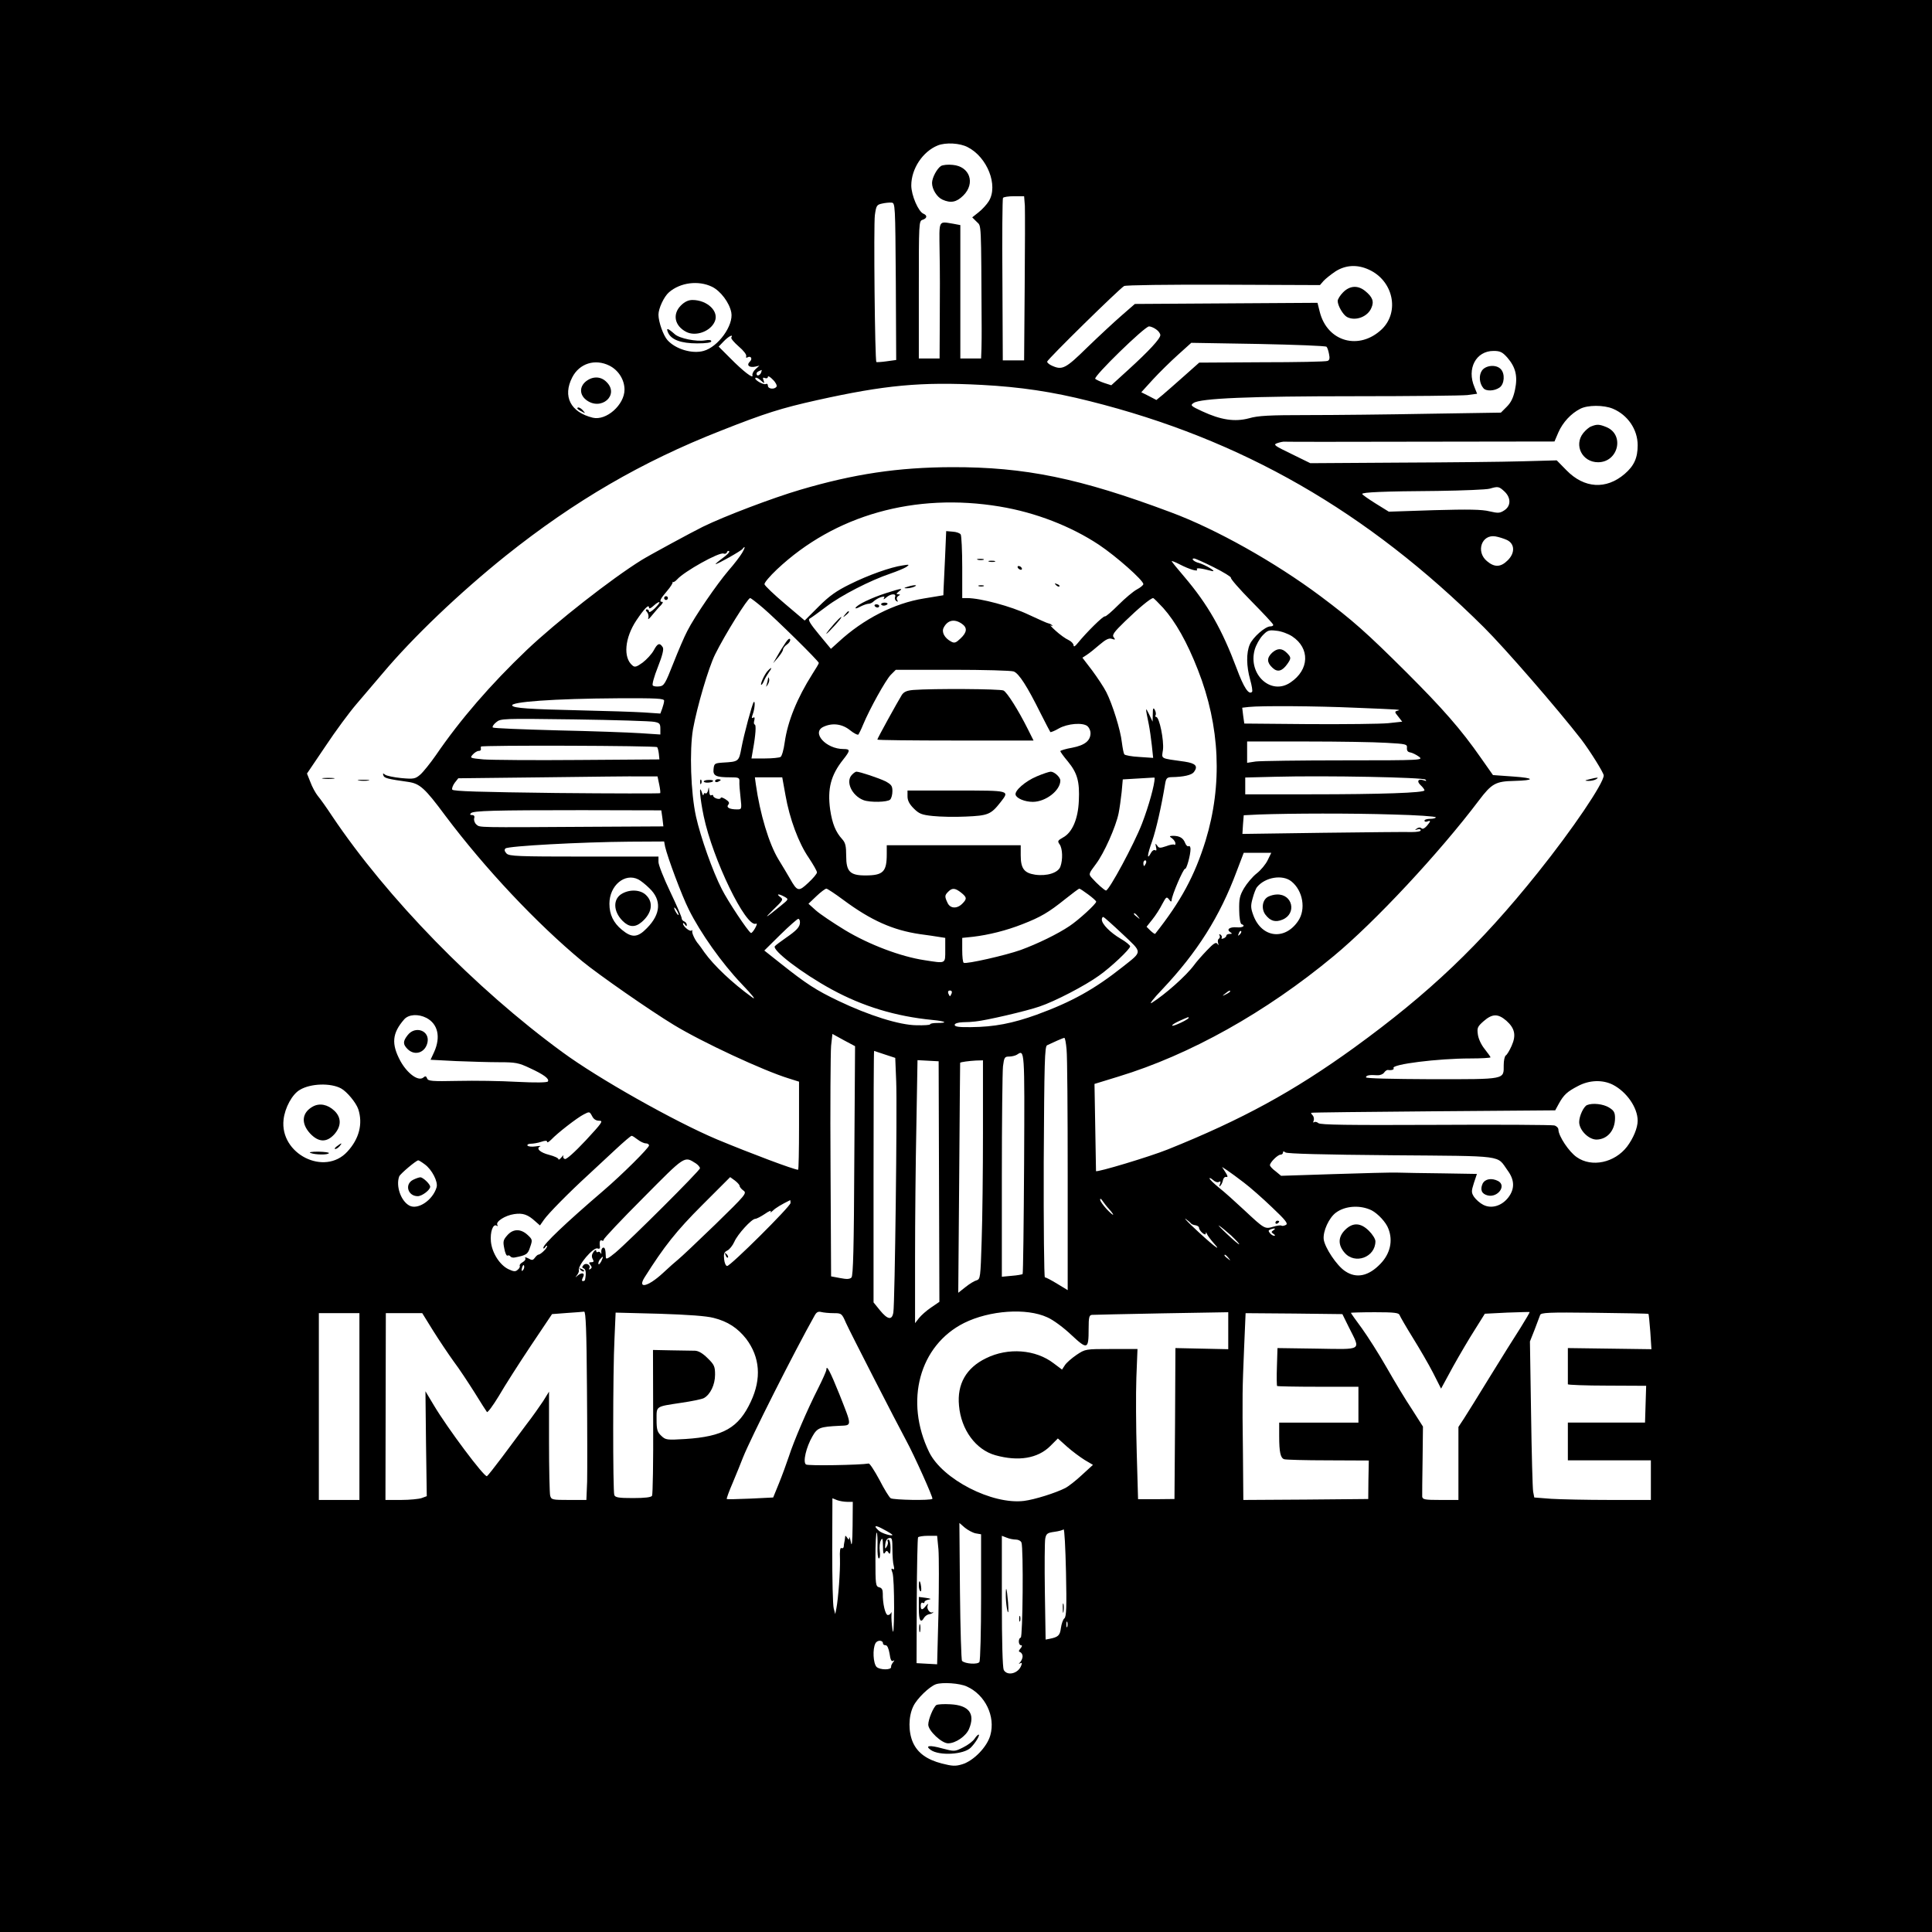 <?xml version="1.0" standalone="no"?>
<!DOCTYPE svg PUBLIC "-//W3C//DTD SVG 20010904//EN"
 "http://www.w3.org/TR/2001/REC-SVG-20010904/DTD/svg10.dtd">
<svg version="1.0" xmlns="http://www.w3.org/2000/svg"
 width="1024pt" height="1024pt" viewBox="0 0 1024 1024"
 preserveAspectRatio="xMidYMid meet">

<g transform="translate(0,1024) scale(0.1,-0.1)"
fill="#000000" stroke="none">
<path d="M0 5120 l0 -5120 5120 0 5120 0 0 5120 0 5120 -5120 0 -5120 0 0
-5120z m5129 4340 c104 -53 163 -203 112 -286 -11 -18 -35 -44 -54 -59 l-34
-27 24 -24 c25 -25 23 15 26 -564 0 -30 0 -79 -1 -107 l-2 -53 -55 0 -55 0 0
354 0 353 -37 7 c-81 13 -75 24 -73 -146 2 -84 2 -246 1 -360 l-1 -208 -55 0
-55 0 0 364 c0 356 0 365 20 371 24 8 26 23 5 32 -27 10 -65 98 -65 150 0 89
61 180 140 212 42 17 118 13 159 -9z m303 -311 c1 -28 1 -224 -1 -435 l-3
-384 -57 0 -56 0 -2 426 c-2 234 0 430 3 435 3 5 29 9 59 9 l53 0 4 -51z
m-684 -401 l2 -416 -51 -7 c-27 -4 -52 -5 -54 -4 -8 8 -15 728 -8 779 7 50 10
55 38 61 17 4 39 6 50 5 20 -1 20 -9 23 -418z m2507 63 c129 -58 165 -223 69
-316 -120 -114 -289 -67 -329 92 l-12 48 -484 -3 -484 -3 -70 -61 c-38 -33
-120 -109 -182 -169 -116 -114 -133 -122 -188 -97 -14 6 -25 16 -25 21 0 11
382 386 408 401 9 5 231 8 527 7 l511 -2 19 22 c11 12 40 35 64 51 54 34 115
37 176 9z m-3481 -91 c45 -22 92 -84 102 -136 13 -69 -70 -183 -147 -204 -61
-17 -149 10 -191 57 -22 24 -48 97 -48 135 0 33 29 96 56 119 60 52 156 64
228 29z m2354 -226 c12 -8 22 -22 22 -30 0 -19 -60 -84 -171 -185 l-89 -81
-37 12 c-21 7 -42 17 -48 22 -12 11 261 277 285 278 9 0 26 -7 38 -16z m-2252
-43 c-3 -5 15 -26 39 -47 26 -22 43 -44 40 -52 -2 -7 0 -10 5 -7 19 12 31 -6
14 -22 -19 -19 -3 -33 30 -26 l21 5 -21 -19 c-11 -10 -18 -25 -16 -32 7 -22
-49 21 -118 91 l-61 61 27 28 c26 27 52 40 40 20z m3155 -49 c4 -4 10 -21 13
-38 5 -23 3 -33 -8 -37 -9 -4 -165 -7 -348 -7 l-332 -2 -81 -72 c-44 -39 -95
-84 -113 -99 l-33 -27 -40 21 -40 20 61 67 c34 37 94 96 133 131 l71 64 355
-6 c195 -4 358 -10 362 -15z m958 -57 c44 -51 56 -98 41 -170 -9 -43 -21 -68
-44 -91 l-31 -31 -385 -6 c-212 -4 -499 -7 -638 -7 -205 0 -264 -3 -312 -17
-75 -20 -149 -9 -248 37 -61 28 -64 32 -46 44 35 25 299 36 855 36 299 0 567
3 596 6 l52 7 -14 35 c-42 98 8 192 101 192 35 0 47 -6 73 -35z m-4759 -43
c48 -24 80 -75 80 -127 0 -80 -96 -166 -168 -149 -118 29 -161 113 -109 214
38 74 121 100 197 62z m804 -37 c-7 -16 -24 -21 -24 -6 0 8 7 13 27 20 1 1 0
-6 -3 -14z m82 -74 c-11 -17 -46 -13 -46 5 0 8 -5 12 -10 9 -12 -8 -65 23 -56
32 3 4 16 -2 28 -13 20 -18 21 -18 15 0 -6 14 -3 17 8 12 8 -3 15 0 15 7 0 6
12 0 26 -15 15 -14 23 -31 20 -37z m1087 9 c205 -11 374 -36 572 -86 807 -202
1471 -584 2090 -1199 111 -110 391 -433 516 -594 45 -59 119 -177 119 -191 0
-41 -164 -284 -349 -515 -308 -385 -577 -640 -974 -928 -321 -232 -594 -381
-987 -539 -97 -39 -377 -123 -381 -115 0 1 -2 106 -4 232 l-4 230 127 39 c378
115 781 340 1140 638 219 181 561 548 770 825 68 90 89 102 187 104 112 3 111
15 -1 23 l-111 8 -64 91 c-105 151 -203 262 -393 452 -214 213 -286 277 -457
405 -241 180 -554 356 -794 445 -483 181 -773 240 -1160 239 -286 -1 -519 -36
-804 -120 -146 -43 -402 -140 -516 -196 -55 -27 -282 -150 -324 -176 -161
-100 -452 -328 -609 -477 -192 -183 -352 -368 -482 -558 -30 -43 -67 -89 -83
-103 -26 -22 -34 -24 -100 -18 -40 4 -78 12 -86 18 -11 9 -13 8 -9 -4 4 -14
23 -19 130 -34 63 -9 89 -32 198 -179 211 -281 483 -570 725 -771 86 -71 362
-263 486 -338 151 -92 476 -243 610 -284 l54 -17 0 -233 c0 -129 -2 -234 -5
-234 -23 1 -247 85 -430 161 -223 94 -630 323 -820 463 -461 337 -929 817
-1220 1251 -29 44 -63 92 -76 107 -12 15 -30 48 -39 73 l-18 45 98 145 c53 80
127 180 164 223 36 42 98 115 138 162 163 194 410 429 653 624 366 292 722
499 1140 663 235 93 322 120 510 162 360 80 551 98 873 81z m3345 -126 c79
-33 132 -110 132 -194 0 -67 -19 -109 -69 -152 -98 -84 -214 -77 -308 19 l-52
53 -183 -5 c-101 -3 -394 -6 -653 -7 l-470 -3 -100 49 c-91 44 -98 49 -76 57
14 5 32 9 40 8 9 -1 334 -1 723 0 l707 1 21 49 c23 52 66 99 115 124 39 21
125 21 173 1z m-574 -439 c35 -33 35 -77 -1 -100 -23 -15 -32 -16 -79 -5 -40
10 -112 11 -293 6 l-240 -8 -71 44 c-38 24 -70 46 -70 50 0 9 111 14 401 16
135 2 259 7 275 12 44 13 49 12 78 -15z m-2674 -80 c188 -31 376 -104 524
-202 93 -62 236 -189 236 -209 0 -5 -15 -18 -34 -28 -19 -10 -63 -47 -98 -82
-35 -35 -67 -63 -72 -61 -9 3 -98 -85 -145 -143 -14 -17 -20 -20 -21 -10 0 8
-12 21 -27 28 -16 7 -46 29 -68 49 -22 20 -33 32 -25 28 8 -5 11 -4 7 0 -4 5
-13 10 -20 11 -7 1 -55 23 -107 47 -90 43 -253 87 -324 87 l-26 0 0 163 c0 89
-4 167 -8 174 -4 7 -23 14 -42 15 l-35 3 -6 -140 c-4 -77 -7 -153 -8 -170 l-1
-30 -103 -17 c-157 -25 -321 -109 -452 -230 l-41 -37 -63 76 c-47 57 -60 78
-50 84 8 4 48 33 89 64 79 60 233 139 340 175 35 12 73 28 84 35 18 13 16 14
-20 8 -63 -9 -182 -51 -280 -100 -71 -35 -108 -61 -165 -118 l-74 -74 -105 89
c-58 49 -106 95 -108 103 -2 8 28 43 66 79 306 288 731 408 1182 333z m2687
-177 c42 -20 44 -69 4 -108 -37 -37 -70 -38 -110 -4 -60 50 -28 143 45 131 18
-3 46 -12 61 -19z m-4054 -69 c-10 -17 -42 -59 -71 -92 -61 -71 -180 -244
-219 -321 -15 -28 -48 -105 -74 -171 -43 -109 -49 -120 -74 -123 -15 -2 -31 0
-35 5 -5 4 7 48 27 98 24 61 32 94 26 104 -16 26 -28 22 -48 -16 -11 -20 -38
-49 -59 -65 -32 -23 -42 -26 -54 -15 -50 41 -41 146 21 239 43 64 67 88 67 67
0 -7 10 -3 25 11 14 13 27 21 30 18 3 -2 -9 -17 -25 -33 -17 -16 -30 -23 -30
-17 0 7 -5 12 -11 12 -8 0 -8 -5 1 -15 7 -8 9 -23 6 -32 -4 -10 6 -2 21 17 16
19 36 43 46 52 9 10 13 18 7 18 -18 0 -11 15 25 57 19 22 32 43 30 47 -3 3 -2
4 1 1 4 -2 14 4 23 14 37 42 223 146 246 137 8 -3 16 0 18 7 2 7 8 9 12 5 4
-3 -12 -20 -36 -37 -23 -17 -39 -31 -36 -31 11 0 137 71 143 81 3 5 7 9 10 9
3 0 -3 -14 -13 -31z m2501 -76 c52 -26 92 -51 90 -55 -3 -5 45 -60 108 -124
62 -63 115 -119 116 -125 2 -5 -5 -9 -15 -9 -27 0 -93 -58 -109 -96 -19 -44
-18 -115 2 -186 9 -32 14 -62 10 -65 -17 -18 -44 23 -81 123 -78 208 -153 340
-278 487 -37 43 -67 80 -67 83 0 2 19 -5 42 -17 54 -28 101 -41 92 -27 -6 10
20 7 81 -9 12 -2 7 4 -12 16 -18 11 -44 23 -58 27 -26 6 -45 24 -26 24 6 0 53
-21 105 -47z m-2390 -215 c68 -58 296 -282 296 -292 0 -3 -15 -29 -34 -58 -81
-128 -131 -250 -147 -363 -5 -38 -15 -73 -22 -77 -6 -4 -44 -8 -83 -8 l-71 0
8 47 c14 76 18 133 9 133 -4 0 -6 10 -2 22 3 14 2 19 -6 14 -9 -5 -9 0 -2 19
10 27 14 72 5 64 -8 -9 -52 -172 -65 -242 -14 -74 -14 -74 -100 -79 -42 -3
-45 -5 -48 -34 -4 -36 12 -44 90 -44 43 0 48 -2 47 -22 -1 -13 2 -51 6 -85 7
-62 6 -63 -18 -63 -40 0 -59 10 -47 25 8 9 4 17 -15 29 -14 9 -25 12 -25 7 0
-5 -9 -7 -20 -4 -11 3 -20 10 -20 15 0 5 -4 6 -10 3 -6 -4 -11 6 -11 22 -2 24
-2 25 -6 5 -2 -12 -9 -20 -14 -17 -5 4 -9 0 -10 -7 -1 -7 -5 -2 -9 12 -17 52
-10 -32 10 -127 48 -228 223 -589 276 -569 8 3 7 -4 -4 -24 -9 -16 -19 -27
-22 -25 -17 10 -123 170 -154 232 -49 95 -113 277 -137 385 -28 127 -35 350
-16 463 22 121 82 325 117 396 53 107 173 299 186 299 4 0 34 -23 68 -52z
m2121 0 c66 -74 127 -182 184 -328 118 -299 131 -610 41 -905 -58 -187 -131
-322 -267 -494 -2 -3 -13 5 -25 16 l-21 21 31 39 c17 21 40 57 52 81 21 39 23
41 36 25 10 -14 13 -14 14 -4 0 24 63 170 71 166 7 -5 29 72 29 105 0 12 -5
18 -10 15 -6 -3 -14 5 -19 18 -10 26 -30 37 -64 37 -20 -1 -21 -2 -4 -14 9 -7
17 -19 17 -26 0 -7 -3 -11 -6 -7 -3 3 -23 0 -43 -8 -33 -11 -39 -11 -48 4 -10
13 -10 12 -6 -8 4 -16 3 -22 -5 -17 -6 3 -16 -3 -22 -15 -22 -41 -20 -11 6 61
22 64 49 182 69 303 5 32 10 37 33 38 66 1 108 11 120 27 23 31 10 46 -48 55
-135 19 -123 13 -116 63 6 49 -19 174 -36 174 -5 0 -6 4 -3 10 3 5 1 18 -4 27
-8 15 -11 10 -11 -22 l-1 -40 -19 40 c-20 41 -20 37 -1 -55 5 -25 12 -75 16
-111 l7 -66 -73 5 c-41 2 -77 9 -80 14 -4 6 -9 34 -13 64 -7 65 -50 202 -82
265 -13 26 -47 77 -75 115 l-52 68 23 15 c14 9 44 33 68 54 33 28 49 36 65 31
18 -6 20 -5 10 8 -10 12 0 27 60 85 71 69 136 123 149 123 3 0 27 -24 53 -52z
m-1067 -84 c30 -21 28 -45 -7 -78 -24 -23 -32 -26 -49 -17 -36 19 -53 51 -40
75 21 40 57 47 96 20z m1751 -67 c95 -63 91 -177 -9 -244 -103 -71 -226 42
-190 173 7 25 26 59 42 76 26 27 33 30 73 25 25 -2 63 -16 84 -30z m-1476
-186 c28 -11 71 -78 142 -221 26 -52 50 -97 52 -100 2 -2 23 6 45 19 46 26
127 33 152 12 9 -8 16 -24 16 -36 0 -41 -30 -65 -97 -78 -35 -6 -63 -15 -63
-18 0 -4 18 -29 40 -55 50 -61 63 -106 58 -209 -4 -96 -35 -168 -84 -194 -28
-16 -30 -19 -18 -36 16 -22 18 -82 4 -119 -12 -32 -71 -51 -134 -42 -58 9 -76
33 -76 103 l0 53 -355 0 -355 0 0 -47 c0 -94 -19 -113 -114 -113 -81 0 -101
21 -101 103 0 53 -4 70 -21 89 -35 38 -53 83 -64 157 -15 110 3 182 69 265 38
48 39 56 2 56 -94 0 -172 88 -106 118 47 22 99 15 140 -18 21 -17 41 -27 45
-23 3 5 15 28 25 53 35 84 119 235 146 263 l27 27 301 0 c165 0 311 -4 324 -9z
m-1853 -155 c0 -8 -5 -27 -10 -41 l-10 -27 -88 6 c-48 3 -199 8 -337 11 -272
6 -352 12 -360 25 -13 20 221 37 558 39 209 1 247 -1 247 -13z m3660 -37 c247
-10 249 -10 227 -16 -16 -4 -16 -7 4 -31 l21 -27 -74 -8 c-40 -4 -228 -6 -418
-5 l-345 3 -6 42 -5 42 35 4 c64 7 361 5 561 -4z m-3712 -75 c28 -5 32 -10 32
-37 l0 -30 -107 7 c-60 4 -258 11 -441 15 -183 5 -336 11 -340 15 -4 4 4 17
18 28 24 20 34 20 415 15 214 -3 405 -9 423 -13z m3879 -111 c106 -6 112 -7
110 -27 -1 -14 4 -22 18 -24 11 -2 31 -12 45 -22 25 -19 22 -20 -396 -20 -232
0 -442 -3 -468 -6 l-46 -7 0 57 0 56 313 0 c171 0 362 -3 424 -7z m-3864 -23
c3 -3 7 -19 9 -35 l3 -30 -430 -3 c-236 -2 -463 0 -503 3 -71 7 -73 7 -56 26
9 10 23 19 31 19 7 0 12 3 12 8 -1 4 -1 11 0 15 1 8 926 5 934 -3z m11 -198
c5 -23 7 -44 5 -46 -2 -2 -250 -2 -551 1 -401 5 -548 9 -551 18 -3 6 3 22 13
36 l19 24 443 5 c244 3 481 6 528 5 l85 0 9 -43z m4061 26 c7 -8 5 -9 -8 -4
-30 10 -40 -4 -18 -25 12 -11 21 -23 21 -28 0 -13 -229 -21 -602 -21 l-348 0
0 45 0 44 158 4 c272 7 786 -3 797 -15z m-3392 -82 c22 -126 70 -255 124 -333
23 -35 43 -69 43 -77 0 -7 -21 -32 -46 -55 -51 -48 -58 -47 -97 22 -13 23 -41
69 -61 102 -50 82 -98 241 -120 398 l-5 37 73 0 72 0 17 -94z m1957 91 c0 -36
-31 -148 -67 -242 -42 -109 -175 -355 -191 -355 -8 1 -49 37 -75 67 -18 20
-17 22 22 74 43 57 105 196 120 269 5 25 12 75 16 112 l6 67 67 4 c37 2 75 4
85 5 9 1 17 1 17 -1z m-2609 -214 l5 -43 -375 -2 c-624 -4 -596 -4 -615 11
-10 8 -15 23 -13 33 4 12 0 18 -11 18 -10 0 -13 3 -6 10 13 13 118 16 589 16
l420 -1 6 -42z m3872 20 c125 -3 227 -10 227 -15 0 -4 -13 -8 -30 -8 -16 0
-30 -4 -30 -10 0 -5 7 -7 15 -4 20 8 19 2 -3 -24 -12 -13 -22 -18 -28 -12 -6
6 -15 5 -24 -1 -13 -9 -12 -10 3 -5 9 3 17 1 17 -5 0 -6 -21 -9 -47 -9 -27 1
-239 -1 -473 -4 l-425 -6 3 49 4 50 81 4 c167 6 491 7 710 0z m-3858 -170 c13
-57 89 -261 126 -334 62 -125 176 -285 278 -392 62 -65 82 -91 56 -72 -105 76
-201 167 -252 238 -12 18 -26 37 -31 43 -18 20 -36 59 -33 69 1 6 0 7 -4 3 -8
-8 -45 22 -45 37 0 5 5 3 10 -5 7 -10 10 -11 10 -2 0 7 -6 15 -13 18 -8 3 -14
10 -14 17 0 7 -27 70 -61 141 -34 71 -62 142 -62 157 l0 29 -394 0 c-352 0
-396 2 -411 16 -11 12 -13 20 -6 27 13 13 401 34 658 36 l183 1 5 -27z m3194
-72 c-10 -21 -36 -53 -58 -70 -22 -17 -52 -53 -67 -78 -24 -41 -27 -58 -26
-118 0 -38 6 -71 12 -73 24 -8 7 -20 -25 -17 -37 3 -57 -11 -34 -26 11 -7 10
-9 -3 -9 -10 0 -18 -4 -18 -9 0 -5 -7 -12 -16 -15 -8 -3 -12 -2 -9 3 3 5 0 13
-6 17 -7 4 -9 3 -5 -4 3 -6 2 -13 -3 -17 -6 -3 -8 -13 -5 -23 4 -13 3 -14 -4
-4 -7 10 -20 2 -55 -35 -25 -26 -56 -61 -68 -78 -43 -58 -154 -156 -224 -200
-17 -11 6 20 55 71 185 196 305 385 395 627 l37 97 73 0 73 0 -19 -39z m-645
-16 c-4 -8 -8 -15 -10 -15 -2 0 -4 7 -4 15 0 8 4 15 10 15 5 0 7 -7 4 -15z
m-2691 -86 c12 -6 39 -27 59 -47 65 -62 61 -136 -13 -211 -49 -51 -80 -53
-133 -9 -45 37 -66 81 -66 138 0 97 82 165 153 129z m3461 -10 c62 -49 79
-149 36 -211 -70 -103 -191 -89 -236 28 -15 40 -16 53 -5 92 7 26 17 53 24 61
43 52 134 67 181 30z m-2375 -98 c148 -110 264 -161 406 -182 39 -5 85 -12
103 -15 l32 -5 0 -64 c0 -75 5 -72 -111 -54 -126 19 -294 83 -420 159 -64 39
-134 86 -155 105 l-39 35 42 40 c23 22 47 40 53 40 5 0 46 -27 89 -59z m625
38 c31 -25 32 -33 6 -59 -28 -28 -64 -26 -78 5 -16 34 -15 40 4 59 21 21 36
20 68 -5z m674 -10 c23 -17 42 -34 42 -38 0 -12 -93 -97 -141 -129 -64 -43
-169 -94 -259 -127 -78 -28 -289 -76 -302 -68 -5 2 -8 33 -8 68 l0 64 58 6
c83 10 176 33 262 67 95 37 138 62 225 132 39 31 72 56 76 56 3 0 24 -14 47
-31z m-1610 -12 c23 -13 23 -13 -20 -48 -84 -68 -92 -72 -39 -20 52 50 54 54
36 67 -23 17 -8 18 23 1z m-568 -77 c6 -11 8 -20 6 -20 -3 0 -10 9 -16 20 -6
11 -8 20 -6 20 3 0 10 -9 16 -20z m2441 -27 c13 -16 12 -17 -3 -4 -10 7 -18
15 -18 17 0 8 8 3 21 -13z m-82 -93 c108 -102 108 -90 1 -175 -149 -118 -269
-185 -455 -253 -128 -46 -225 -65 -348 -66 -63 -1 -87 2 -87 12 0 7 16 13 43
14 23 0 53 2 67 4 54 5 270 55 339 79 81 27 241 110 316 164 64 45 165 141
165 155 0 6 -23 25 -51 41 -54 32 -99 77 -99 101 0 8 3 14 8 14 4 -1 49 -41
101 -90z m-1709 62 c0 -25 -17 -43 -75 -83 -27 -19 -53 -38 -58 -44 -16 -21
145 -144 301 -229 165 -90 339 -143 535 -162 71 -7 84 -16 23 -16 -20 0 -36
-3 -36 -7 0 -4 -33 -6 -73 -5 -90 1 -252 52 -413 129 -119 57 -170 90 -306
198 l-87 69 85 84 c47 46 90 84 95 84 5 0 9 -8 9 -18z m2331 -65 c-10 -9 -11
-8 -5 6 3 10 9 15 12 12 3 -3 0 -11 -7 -18z m-1527 -312 c-4 -8 -7 -15 -9 -15
-2 0 -5 7 -9 15 -3 9 0 15 9 15 9 0 12 -6 9 -15z m1476 10 c0 -2 -10 -9 -22
-15 -22 -11 -22 -10 -4 4 21 17 26 19 26 11z m-4260 -140 c61 -32 77 -101 41
-181 l-19 -41 136 -7 c74 -3 178 -6 229 -6 85 0 102 -3 161 -31 74 -34 105
-57 96 -71 -4 -6 -64 -7 -163 -2 -86 5 -227 7 -313 5 -139 -3 -159 -1 -164 13
-5 13 -10 14 -20 5 -26 -22 -84 20 -121 86 -50 92 -45 149 20 223 24 26 74 29
117 7z m5724 -15 c45 -40 53 -77 28 -133 -11 -25 -25 -48 -31 -51 -6 -4 -11
-27 -11 -51 0 -78 14 -75 -381 -75 -216 1 -349 4 -349 10 0 11 21 14 60 11 13
-1 30 5 36 14 6 9 16 15 20 14 20 -3 35 2 30 10 -12 20 235 51 407 51 59 0
107 3 107 6 0 3 -14 22 -31 44 -18 22 -33 54 -36 77 -5 35 -2 42 31 71 46 40
76 40 120 2z m-1684 15 c0 -8 -82 -47 -87 -41 -3 3 14 14 38 25 52 23 49 22
49 16z m-1772 -757 c-2 -460 -6 -610 -15 -619 -9 -9 -25 -10 -60 -3 l-48 9 -3
580 c-2 319 0 608 3 642 l7 63 60 -33 60 -32 -4 -607z m1125 590 c4 -35 6
-336 6 -670 l0 -606 -56 34 c-31 19 -60 34 -65 34 -4 0 -7 275 -6 611 3 532 5
613 18 619 31 15 85 39 91 39 4 1 9 -27 12 -61z m-963 -27 l55 -18 5 -124 c6
-138 -7 -1176 -15 -1225 -7 -43 -30 -39 -71 11 l-34 42 0 667 c0 366 1 666 3
666 1 0 27 -9 57 -19z m738 -575 c-2 -321 -5 -586 -8 -589 -3 -2 -29 -7 -57
-9 l-53 -5 0 531 c0 292 3 555 6 584 6 48 9 52 33 52 14 0 33 5 41 10 41 27
41 36 38 -574z m-451 -98 l2 -638 -44 -30 c-24 -16 -53 -42 -64 -56 l-21 -27
0 350 c0 192 3 506 7 697 l6 347 56 -3 56 -3 2 -637z m233 265 c0 -208 -3
-469 -7 -580 -6 -194 -7 -203 -27 -209 -12 -3 -38 -19 -59 -36 l-38 -30 5 609
c2 334 5 609 5 610 2 4 48 10 84 12 l37 1 0 -377z m3338 248 c74 -38 132 -122
132 -191 0 -38 -23 -93 -56 -137 -66 -86 -188 -112 -267 -56 -41 28 -96 111
-97 145 0 10 -10 20 -22 23 -13 3 -296 5 -629 3 -471 -2 -609 0 -621 9 -8 7
-19 9 -23 5 -5 -4 -6 0 -2 9 3 9 0 22 -6 28 -6 6 -9 12 -7 13 3 2 295 5 649 8
l644 5 19 35 c26 47 44 64 102 94 60 32 130 34 184 7z m-6740 -20 c31 -17 79
-75 91 -110 25 -77 5 -157 -58 -225 -121 -132 -359 -12 -338 170 7 63 46 135
87 158 57 34 163 37 218 7z m1368 -171 c23 0 15 -11 -71 -104 -60 -64 -103
-102 -111 -99 -8 3 -11 10 -8 17 3 6 -2 2 -10 -8 -9 -11 -16 -15 -16 -10 0 6
-22 16 -49 23 -48 12 -72 34 -48 45 7 3 -4 3 -24 0 -20 -3 -39 -1 -43 4 -3 5
4 10 17 10 12 0 37 4 55 10 23 8 32 7 32 0 0 -6 10 0 23 13 31 33 136 115 172
133 29 15 30 15 43 -9 8 -17 21 -25 38 -25z m204 -100 c14 -11 33 -20 43 -20
9 0 17 -5 17 -11 0 -13 -143 -155 -241 -239 -203 -174 -319 -285 -319 -303 0
-7 4 -6 10 3 5 8 10 10 10 5 0 -11 -35 -45 -47 -45 -3 0 -11 -7 -18 -16 -10
-14 -15 -15 -34 -4 -14 7 -21 8 -17 1 4 -5 -3 -15 -14 -21 -11 -6 -18 -15 -15
-19 2 -5 -2 -14 -11 -21 -12 -11 -21 -10 -49 3 -46 22 -87 86 -93 146 -5 51
11 96 30 85 6 -4 8 -3 4 4 -10 17 41 50 89 57 46 7 73 -2 113 -39 l24 -21 21
30 c22 32 131 143 237 240 36 33 100 93 143 133 42 39 80 72 85 72 4 0 18 -9
32 -20z m3993 -83 c614 -5 558 2 618 -81 37 -50 38 -97 4 -142 -35 -46 -90
-62 -133 -40 -18 9 -39 28 -49 42 -15 23 -15 30 -1 74 l16 48 -182 3 c-99 1
-208 3 -241 4 -33 1 -185 -3 -337 -8 l-278 -9 -29 24 c-17 12 -30 27 -30 32
-1 14 41 56 56 56 7 0 13 5 13 11 0 8 4 8 13 1 8 -7 203 -12 560 -15z m-3685
-43 c12 -8 22 -20 22 -26 0 -12 -370 -381 -448 -447 -40 -33 -51 -38 -51 -24
-1 41 -5 53 -15 50 -6 -2 -10 -13 -9 -23 1 -10 0 -13 -3 -6 -3 6 -10 10 -15 6
-5 -3 -9 0 -9 7 0 7 -6 4 -14 -6 -10 -14 -11 -25 -5 -37 8 -14 6 -18 -7 -18
-13 0 -14 -3 -5 -14 9 -11 9 -16 0 -22 -7 -4 -9 -3 -6 3 11 17 -16 33 -30 18
-9 -10 -9 -14 1 -18 11 -5 14 -23 7 -59 0 -5 -6 -8 -11 -8 -7 0 -7 6 0 20 13
24 -7 28 -30 8 -12 -11 -12 -10 -2 3 7 9 12 21 10 25 -7 27 77 125 99 117 9
-4 14 0 13 8 -4 27 0 40 10 34 6 -3 10 -1 10 5 0 6 94 106 209 221 225 227
217 222 279 183z m-1437 -5 c38 -27 72 -93 63 -122 -20 -68 -99 -121 -144 -97
-45 24 -73 104 -54 155 6 14 90 85 101 85 3 0 18 -9 34 -21z m4342 -97 c32
-24 99 -83 148 -130 73 -69 87 -87 75 -94 -9 -5 -20 -7 -24 -4 -5 3 -25 0 -44
-6 -44 -13 -46 -12 -152 87 -47 44 -107 98 -135 120 -27 22 -50 44 -50 49 -1
5 8 1 18 -8 11 -10 25 -15 32 -10 9 5 10 2 5 -12 -5 -12 -4 -15 2 -9 6 6 12
19 14 30 2 11 10 19 18 17 9 -2 8 5 -5 25 l-18 28 29 -19 c16 -11 55 -39 87
-64z m-2673 -17 c0 -6 9 -17 20 -25 20 -14 13 -22 -149 -180 -94 -91 -182
-174 -196 -185 -14 -11 -51 -44 -82 -73 -78 -72 -136 -86 -97 -23 104 165 169
247 306 384 l148 148 25 -18 c13 -10 25 -23 25 -28z m1958 -123 c36 -41 25
-40 -13 0 -19 21 -35 43 -34 50 0 7 5 5 12 -6 7 -10 22 -30 35 -44z m-1688 32
c0 -18 -318 -334 -336 -334 -7 0 -14 16 -16 36 -3 29 0 38 17 46 11 5 28 26
37 46 17 40 92 122 111 122 7 0 30 12 51 26 21 15 35 20 31 13 -5 -8 0 -6 11
4 15 15 47 34 92 56 1 0 2 -6 2 -15z m3080 -39 c34 -18 77 -64 89 -98 25 -64
9 -132 -42 -185 -63 -66 -128 -80 -188 -39 -44 29 -107 124 -113 168 -5 43 28
115 65 142 50 37 130 41 189 12z m-959 -68 c3 -5 15 -10 25 -11 10 -2 19 -7
19 -13 0 -16 35 -47 36 -31 0 9 2 8 6 -2 3 -8 20 -31 37 -50 52 -57 -17 -2
-119 95 -27 26 -41 42 -30 34 11 -8 23 -18 26 -22z m214 -65 c25 -24 45 -45
43 -47 -2 -2 -30 22 -63 53 -33 31 -53 52 -44 46 9 -5 38 -29 64 -52z m225 28
c-13 -9 -13 -11 0 -20 8 -5 10 -10 4 -10 -6 0 -17 6 -23 14 -9 11 -9 15 1 19
22 9 34 7 18 -3z m-239 -147 c13 -16 12 -17 -3 -4 -10 7 -18 15 -18 17 0 8 8
3 21 -13z m-3324 -18 c-7 -13 -14 -20 -15 -14 -2 5 2 16 8 24 18 21 20 18 7
-10z m-415 -47 c-8 -8 -9 -4 -5 13 4 13 8 18 11 10 2 -7 -1 -18 -6 -23z m339
-620 c2 -222 2 -447 1 -500 l-4 -98 -93 0 c-88 0 -93 1 -99 23 -3 12 -6 141
-6 286 l0 265 -31 -50 c-18 -27 -57 -83 -89 -124 -31 -41 -89 -119 -128 -172
-40 -53 -76 -99 -81 -102 -13 -8 -209 254 -281 375 l-45 75 3 -278 4 -278 -27
-10 c-14 -5 -64 -10 -109 -10 l-83 0 1 495 1 495 96 0 97 0 57 -92 c32 -51 81
-124 109 -163 29 -38 78 -113 111 -165 32 -52 62 -99 66 -104 4 -4 32 34 63
85 30 52 106 171 168 264 l114 170 79 6 c44 3 85 6 91 7 9 2 13 -106 15 -400z
m1307 392 c42 0 44 -1 66 -52 20 -45 267 -527 319 -623 42 -77 144 -304 139
-309 -9 -10 -206 -6 -221 3 -8 5 -35 49 -60 98 -26 48 -51 87 -57 86 -44 -8
-322 -13 -332 -5 -18 12 1 92 34 149 26 46 40 51 144 56 67 3 67 -5 -1 167
-48 119 -69 160 -69 131 0 -8 -20 -52 -44 -100 -58 -114 -129 -280 -155 -361
-12 -36 -35 -99 -52 -141 l-31 -76 -122 -6 c-66 -3 -123 -4 -124 -2 -2 2 12
41 32 87 19 46 44 106 54 133 40 101 272 561 380 753 10 18 19 22 35 18 12 -3
41 -6 65 -6z m1133 -22 c32 -14 87 -55 128 -94 85 -79 91 -77 91 34 0 61 3 72
18 73 9 1 176 4 370 8 l352 6 0 -98 0 -98 -140 3 -140 3 -2 -400 -3 -400 -96
-1 -97 0 -7 245 c-4 136 -5 315 -2 399 l6 152 -138 0 c-138 0 -138 0 -185 -31
-26 -18 -54 -42 -62 -55 l-15 -23 -44 33 c-96 74 -242 85 -359 27 -105 -51
-154 -137 -143 -251 11 -128 89 -234 193 -263 122 -34 224 -17 290 48 l41 41
49 -44 c27 -24 69 -55 93 -70 l44 -26 -59 -54 c-32 -30 -72 -61 -88 -69 -51
-26 -162 -61 -218 -68 -169 -21 -432 114 -503 258 -132 271 -52 566 185 685
135 67 331 81 441 30z m1867 12 c3 -8 34 -62 70 -120 36 -58 85 -142 108 -187
l42 -83 63 116 c35 63 88 153 117 198 l52 83 118 6 c64 2 118 4 119 3 2 -2
-20 -38 -47 -82 -28 -43 -101 -160 -162 -259 -61 -99 -123 -200 -139 -224
l-29 -44 0 -194 0 -193 -95 0 c-83 0 -95 2 -97 18 0 9 0 97 2 194 l2 177 -58
91 c-33 49 -93 149 -134 221 -41 72 -101 166 -132 209 -32 43 -58 80 -58 82 0
1 57 3 127 3 103 0 127 -3 131 -15z m1319 6 c2 -1 6 -44 10 -95 l6 -92 -221 3
-222 3 0 -92 c0 -51 0 -96 0 -100 0 -3 93 -7 207 -7 l208 -1 -3 -97 -3 -98
-205 0 -204 0 0 -100 0 -100 220 0 220 0 0 -105 0 -105 -218 0 c-121 0 -260 3
-310 6 l-90 7 -6 31 c-3 17 -8 203 -11 414 l-6 382 25 63 c13 34 26 69 29 77
4 13 43 15 288 12 156 -2 285 -4 286 -6z m-6832 -491 l0 -495 -107 0 -108 0 0
495 0 495 108 0 107 0 0 -495z m1877 470 c76 -19 128 -54 173 -111 73 -97 82
-210 25 -332 -65 -140 -146 -186 -348 -199 -98 -6 -104 -5 -127 17 -21 20 -25
32 -25 86 0 73 -7 68 131 89 55 8 109 19 120 25 34 19 59 71 59 124 0 43 -4
53 -39 87 -26 26 -48 39 -67 40 -16 0 -73 1 -126 2 l-97 2 1 -380 c1 -210 -2
-386 -6 -393 -5 -8 -38 -12 -101 -12 -75 0 -94 3 -99 16 -8 21 -8 656 1 829
l6 138 231 -6 c155 -5 250 -12 288 -22z m3370 -55 c60 -120 72 -112 -171 -108
l-210 3 -3 -98 c-2 -54 -1 -101 1 -103 2 -2 100 -4 218 -4 l213 0 0 -95 0 -95
-210 0 -210 0 0 -72 c0 -85 7 -115 26 -122 8 -3 112 -6 232 -6 l217 -1 -2
-102 -1 -102 -331 -3 -331 -2 -2 242 c-4 321 -3 342 6 561 l8 187 257 -2 256
-3 37 -75z m-2661 -920 l29 0 -1 -127 c-1 -86 -4 -115 -9 -88 -4 22 -8 33 -9
25 -1 -13 -2 -13 -11 0 -9 13 -10 13 -11 0 -1 -8 -2 -19 -4 -25 -1 -5 -3 -16
-3 -23 -1 -7 -7 -10 -12 -7 -7 4 -10 -16 -8 -57 2 -65 -9 -211 -19 -263 l-6
-30 -8 30 c-5 17 -8 155 -8 307 l1 277 25 -10 c13 -5 38 -9 54 -9z m680 -167
l29 -5 0 -332 c0 -182 -4 -337 -9 -345 -9 -14 -76 -10 -92 6 -4 4 -9 171 -11
369 l-3 362 29 -25 c16 -13 42 -27 57 -30z m-441 -8 c0 -9 -57 8 -72 22 -32
29 -19 32 27 6 25 -13 45 -26 45 -28z m912 -442 c-8 -6 -16 -30 -19 -52 -5
-40 -15 -48 -60 -57 l-21 -4 -4 252 c-2 139 -1 267 2 283 5 26 11 31 48 36 23
3 45 9 49 13 5 4 10 -97 13 -226 4 -187 2 -235 -8 -245z m-991 382 c-1 -37 2
-65 7 -65 6 0 8 17 5 39 -3 21 0 47 6 57 8 16 10 10 11 -31 0 -36 3 -46 10
-35 9 13 11 13 20 0 7 -11 10 -4 10 28 0 23 -5 42 -11 42 -5 0 -7 -4 -4 -10 3
-5 1 -18 -5 -27 -9 -15 -10 -13 -8 12 2 19 9 31 21 33 15 3 17 -5 17 -60 0
-35 3 -74 7 -87 4 -17 3 -22 -5 -17 -9 5 -9 0 -2 -19 6 -15 9 -99 9 -188 -1
-113 -4 -147 -9 -112 -4 28 -6 61 -5 75 1 14 0 19 -2 13 -2 -7 -10 -13 -17
-13 -14 0 -28 62 -27 114 0 20 -5 30 -19 33 -19 5 -20 15 -20 151 0 80 3 142
7 139 3 -4 5 -36 4 -72z m323 -17 c3 -40 3 -193 0 -340 l-7 -269 -55 3 -54 3
1 329 c1 181 4 333 7 338 3 4 27 8 53 8 l48 0 7 -72z m411 52 c12 0 26 -7 29
-16 11 -28 7 -504 -4 -504 -5 0 -10 -9 -10 -20 0 -11 5 -20 11 -20 8 0 7 -6
-2 -17 -11 -13 -11 -17 -1 -20 6 -3 12 -12 12 -22 0 -9 -6 -23 -12 -30 -10
-11 -10 -12 -1 -7 9 5 11 2 6 -11 -15 -43 -74 -58 -93 -24 -6 13 -10 146 -10
365 l0 346 26 -10 c14 -6 36 -10 49 -10z m272 -462 c-3 -7 -5 -2 -5 12 0 14 2
19 5 13 2 -7 2 -19 0 -25z m-977 -89 c0 -5 6 -9 14 -9 9 0 16 -17 21 -45 4
-31 10 -43 18 -38 9 5 9 3 0 -8 -6 -8 -11 -18 -10 -24 3 -17 -59 -17 -77 0
-18 19 -22 95 -6 125 10 19 40 18 40 -1z m445 -228 c97 -44 152 -158 124 -258
-17 -62 -89 -136 -149 -154 -36 -11 -52 -10 -108 4 -80 21 -128 56 -153 111
-25 56 -25 138 2 193 19 40 84 103 119 116 34 12 127 6 165 -12z"/>
<path d="M4987 9360 c-21 -14 -47 -62 -47 -90 0 -33 26 -75 55 -88 44 -20 75
-14 111 22 65 65 34 154 -56 162 -25 3 -53 0 -63 -6z"/>
<path d="M7119 8691 c-16 -16 -29 -37 -29 -46 0 -25 28 -73 49 -85 45 -24 111
1 130 49 15 34 5 58 -35 90 -38 30 -80 27 -115 -8z"/>
<path d="M3609 8621 c-46 -46 -34 -108 28 -140 50 -26 128 2 151 54 25 54 -39
115 -118 115 -21 0 -41 -9 -61 -29z"/>
<path d="M3541 8477 c17 -38 69 -57 154 -57 48 0 75 4 75 11 0 7 -12 9 -33 5
-45 -8 -136 10 -161 33 -37 33 -47 35 -35 8z"/>
<path d="M7854 8275 c-17 -26 -13 -67 8 -92 14 -18 59 -16 86 3 26 18 30 74 6
98 -25 26 -81 20 -100 -9z"/>
<path d="M3106 8219 c-35 -28 -35 -70 0 -98 79 -62 179 25 109 94 -30 31 -73
32 -109 4z"/>
<path d="M3060 8075 c0 -2 10 -10 23 -16 20 -11 21 -11 8 4 -13 16 -31 23 -31
12z"/>
<path d="M1713 6113 c15 -2 39 -2 55 0 15 2 2 4 -28 4 -30 0 -43 -2 -27 -4z"/>
<path d="M8425 6110 c-28 -7 -28 -8 -5 -9 14 0 32 4 40 9 17 11 8 11 -35 0z"/>
<path d="M1903 6103 c15 -2 37 -2 50 0 12 2 0 4 -28 4 -27 0 -38 -2 -22 -4z"/>
<path d="M8434 7980 c-12 -4 -31 -21 -43 -36 -50 -64 -5 -154 79 -154 107 0
142 145 45 186 -39 16 -51 16 -81 4z"/>
<path d="M5183 7273 c9 -2 23 -2 30 0 6 3 -1 5 -18 5 -16 0 -22 -2 -12 -5z"/>
<path d="M5243 7263 c9 -2 23 -2 30 0 6 3 -1 5 -18 5 -16 0 -22 -2 -12 -5z"/>
<path d="M5395 7230 c3 -5 11 -10 16 -10 6 0 7 5 4 10 -3 6 -11 10 -16 10 -6
0 -7 -4 -4 -10z"/>
<path d="M5597 7139 c7 -7 15 -10 18 -7 3 3 -2 9 -12 12 -14 6 -15 5 -6 -5z"/>
<path d="M4810 7130 c-20 -6 -21 -8 -5 -8 11 0 29 3 40 8 25 11 -1 11 -35 0z"/>
<path d="M5188 7133 c6 -2 18 -2 25 0 6 3 1 5 -13 5 -14 0 -19 -2 -12 -5z"/>
<path d="M4695 7096 c-77 -25 -150 -60 -160 -77 -4 -6 7 -4 23 5 17 9 38 16
46 16 8 0 21 6 28 14 8 7 24 17 37 21 18 5 22 4 16 -6 -5 -8 1 -6 12 4 24 21
55 23 47 3 -3 -8 0 -17 7 -22 8 -5 10 -3 4 6 -4 7 -2 16 6 21 12 7 11 9 -1 9
-11 1 -10 4 4 15 26 19 15 18 -69 -9z"/>
<path d="M4670 7038 c0 -4 6 -8 14 -8 8 0 17 4 20 8 2 4 -4 8 -15 8 -10 0 -19
-4 -19 -8z"/>
<path d="M4636 7028 c3 -4 9 -8 15 -8 5 0 9 4 9 8 0 5 -7 9 -15 9 -8 0 -12 -4
-9 -9z"/>
<path d="M4479 6983 c-13 -16 -12 -17 4 -4 16 13 21 21 13 21 -2 0 -10 -8 -17
-17z"/>
<path d="M4424 6937 c-45 -51 -61 -76 -23 -37 19 19 40 43 48 53 23 29 6 19
-25 -16z"/>
<path d="M3520 7070 c0 -5 5 -10 10 -10 6 0 10 5 10 10 0 6 -4 10 -10 10 -5 0
-10 -4 -10 -10z"/>
<path d="M4164 6834 c-11 -16 -31 -47 -43 -69 l-23 -40 26 30 c14 17 26 35 26
42 0 6 9 19 21 27 12 8 19 20 17 27 -3 8 -12 1 -24 -17z"/>
<path d="M4067 6682 c-16 -18 -40 -72 -32 -72 3 0 10 10 15 23 5 12 17 32 26
45 19 26 14 29 -9 4z"/>
<path d="M4071 6643 c-1 -6 -4 -20 -7 -30 -5 -17 -5 -17 6 0 6 10 9 23 6 30
-3 9 -5 9 -5 0z"/>
<path d="M3711 6094 c0 -11 3 -14 6 -6 3 7 2 16 -1 19 -3 4 -6 -2 -5 -13z"/>
<path d="M3730 6098 c0 -4 11 -7 25 -6 33 3 33 16 0 14 -14 0 -25 -4 -25 -8z"/>
<path d="M3790 6100 c0 -5 7 -7 15 -4 8 4 15 8 15 10 0 2 -7 4 -15 4 -8 0 -15
-4 -15 -10z"/>
<path d="M6742 6780 c-28 -27 -28 -51 2 -79 27 -26 52 -19 80 21 20 29 20 34
-4 58 -26 26 -50 25 -78 0z"/>
<path d="M4840 6583 c-34 -3 -49 -10 -60 -26 -24 -39 -130 -231 -130 -237 0
-3 186 -5 414 -5 l414 0 -30 60 c-51 102 -110 195 -129 205 -16 9 -376 11
-479 3z"/>
<path d="M4516 6134 c-36 -35 -2 -111 61 -135 35 -13 127 -11 141 3 7 7 12 27
12 45 0 28 -6 35 -37 52 -35 17 -136 51 -154 51 -4 0 -15 -7 -23 -16z"/>
<path d="M5495 6125 c-60 -25 -119 -76 -112 -98 6 -19 49 -37 91 -37 68 0 146
60 146 113 0 18 -32 47 -51 47 -8 0 -41 -11 -74 -25z"/>
<path d="M4810 6019 c0 -22 10 -41 33 -64 28 -28 42 -34 101 -40 37 -4 116 -6
175 -3 118 5 133 11 184 76 49 63 54 62 -233 62 l-260 0 0 -31z"/>
<path d="M3298 5504 c-50 -27 -49 -94 2 -145 34 -34 66 -36 101 -6 54 46 64
103 24 142 -28 29 -84 33 -127 9z"/>
<path d="M6723 5488 c-32 -15 -40 -64 -16 -96 26 -34 53 -42 91 -26 76 32 53
136 -30 133 -13 0 -33 -5 -45 -11z"/>
<path d="M2161 4754 c-26 -33 -26 -49 -1 -74 39 -39 95 -19 106 36 12 62 -65
89 -105 38z"/>
<path d="M8412 4383 c-18 -7 -42 -58 -42 -90 0 -43 50 -93 92 -93 57 1 98 48
98 114 0 30 -6 40 -32 56 -31 19 -87 25 -116 13z"/>
<path d="M1658 4375 c-58 -32 -64 -88 -15 -142 45 -48 88 -50 129 -5 38 43 38
89 0 125 -35 33 -78 42 -114 22z"/>
<path d="M1786 4165 c-11 -8 -15 -15 -9 -15 6 0 16 7 23 15 16 19 11 19 -14 0z"/>
<path d="M1646 4129 c25 -10 92 -11 97 -1 3 4 -22 7 -56 8 -36 0 -53 -3 -41
-7z"/>
<path d="M2689 3693 c-22 -25 -24 -33 -16 -71 4 -23 12 -40 17 -37 5 3 11 1
15 -4 3 -5 13 -8 23 -6 62 12 70 17 82 56 13 37 12 40 -14 64 -36 33 -76 33
-107 -2z"/>
<path d="M7858 3966 c-14 -32 -5 -54 27 -62 53 -13 101 51 56 76 -35 18 -70
12 -83 -14z"/>
<path d="M3077 3509 c7 -7 15 -10 18 -7 3 3 -2 9 -12 12 -14 6 -15 5 -6 -5z"/>
<path d="M2190 3987 c-47 -23 -29 -87 24 -87 23 0 66 33 66 50 0 14 -38 50
-52 50 -7 0 -24 -6 -38 -13z"/>
<path d="M6760 3759 c0 -5 5 -7 10 -4 6 3 10 8 10 11 0 2 -4 4 -10 4 -5 0 -10
-5 -10 -11z"/>
<path d="M3846 3587 c3 -10 9 -15 12 -12 3 3 0 11 -7 18 -10 9 -11 8 -5 -6z"/>
<path d="M7129 3721 c-37 -37 -38 -79 -3 -120 55 -65 164 -25 164 60 0 12 -15
36 -34 55 -44 44 -86 46 -127 5z"/>
<path d="M5633 1715 c0 -22 2 -30 4 -17 2 12 2 30 0 40 -3 9 -5 -1 -4 -23z"/>
<path d="M4870 1836 c0 -14 4 -27 8 -30 5 -3 6 8 4 25 -5 35 -12 38 -12 5z"/>
<path d="M4870 1713 c0 -62 10 -79 28 -47 5 8 16 16 25 18 9 1 19 5 22 9 3 4
2 5 -2 2 -12 -9 -32 16 -27 33 5 15 4 15 -9 0 -19 -24 -27 -23 -27 3 0 11 5
17 10 14 6 -3 10 -2 10 4 0 5 10 11 23 13 15 3 11 5 -15 9 l-38 5 0 -63z"/>
<path d="M4872 1610 c0 -19 2 -27 5 -17 2 9 2 25 0 35 -3 9 -5 1 -5 -18z"/>
<path d="M5331 1774 c1 -27 5 -60 9 -74 5 -15 6 2 3 45 -7 83 -13 99 -12 29z"/>
<path d="M5402 1660 c0 -14 2 -19 5 -12 2 6 2 18 0 25 -3 6 -5 1 -5 -13z"/>
<path d="M4963 1203 c-16 -11 -43 -76 -43 -104 0 -32 71 -99 105 -99 40 0 95
38 111 76 34 81 0 126 -99 131 -34 2 -67 0 -74 -4z"/>
<path d="M5166 1025 c-9 -14 -37 -35 -62 -47 -44 -22 -45 -22 -110 -5 -68 19
-93 15 -61 -8 45 -32 175 -25 212 12 24 24 48 63 43 69 -3 2 -13 -7 -22 -21z"/>
</g>
</svg>
